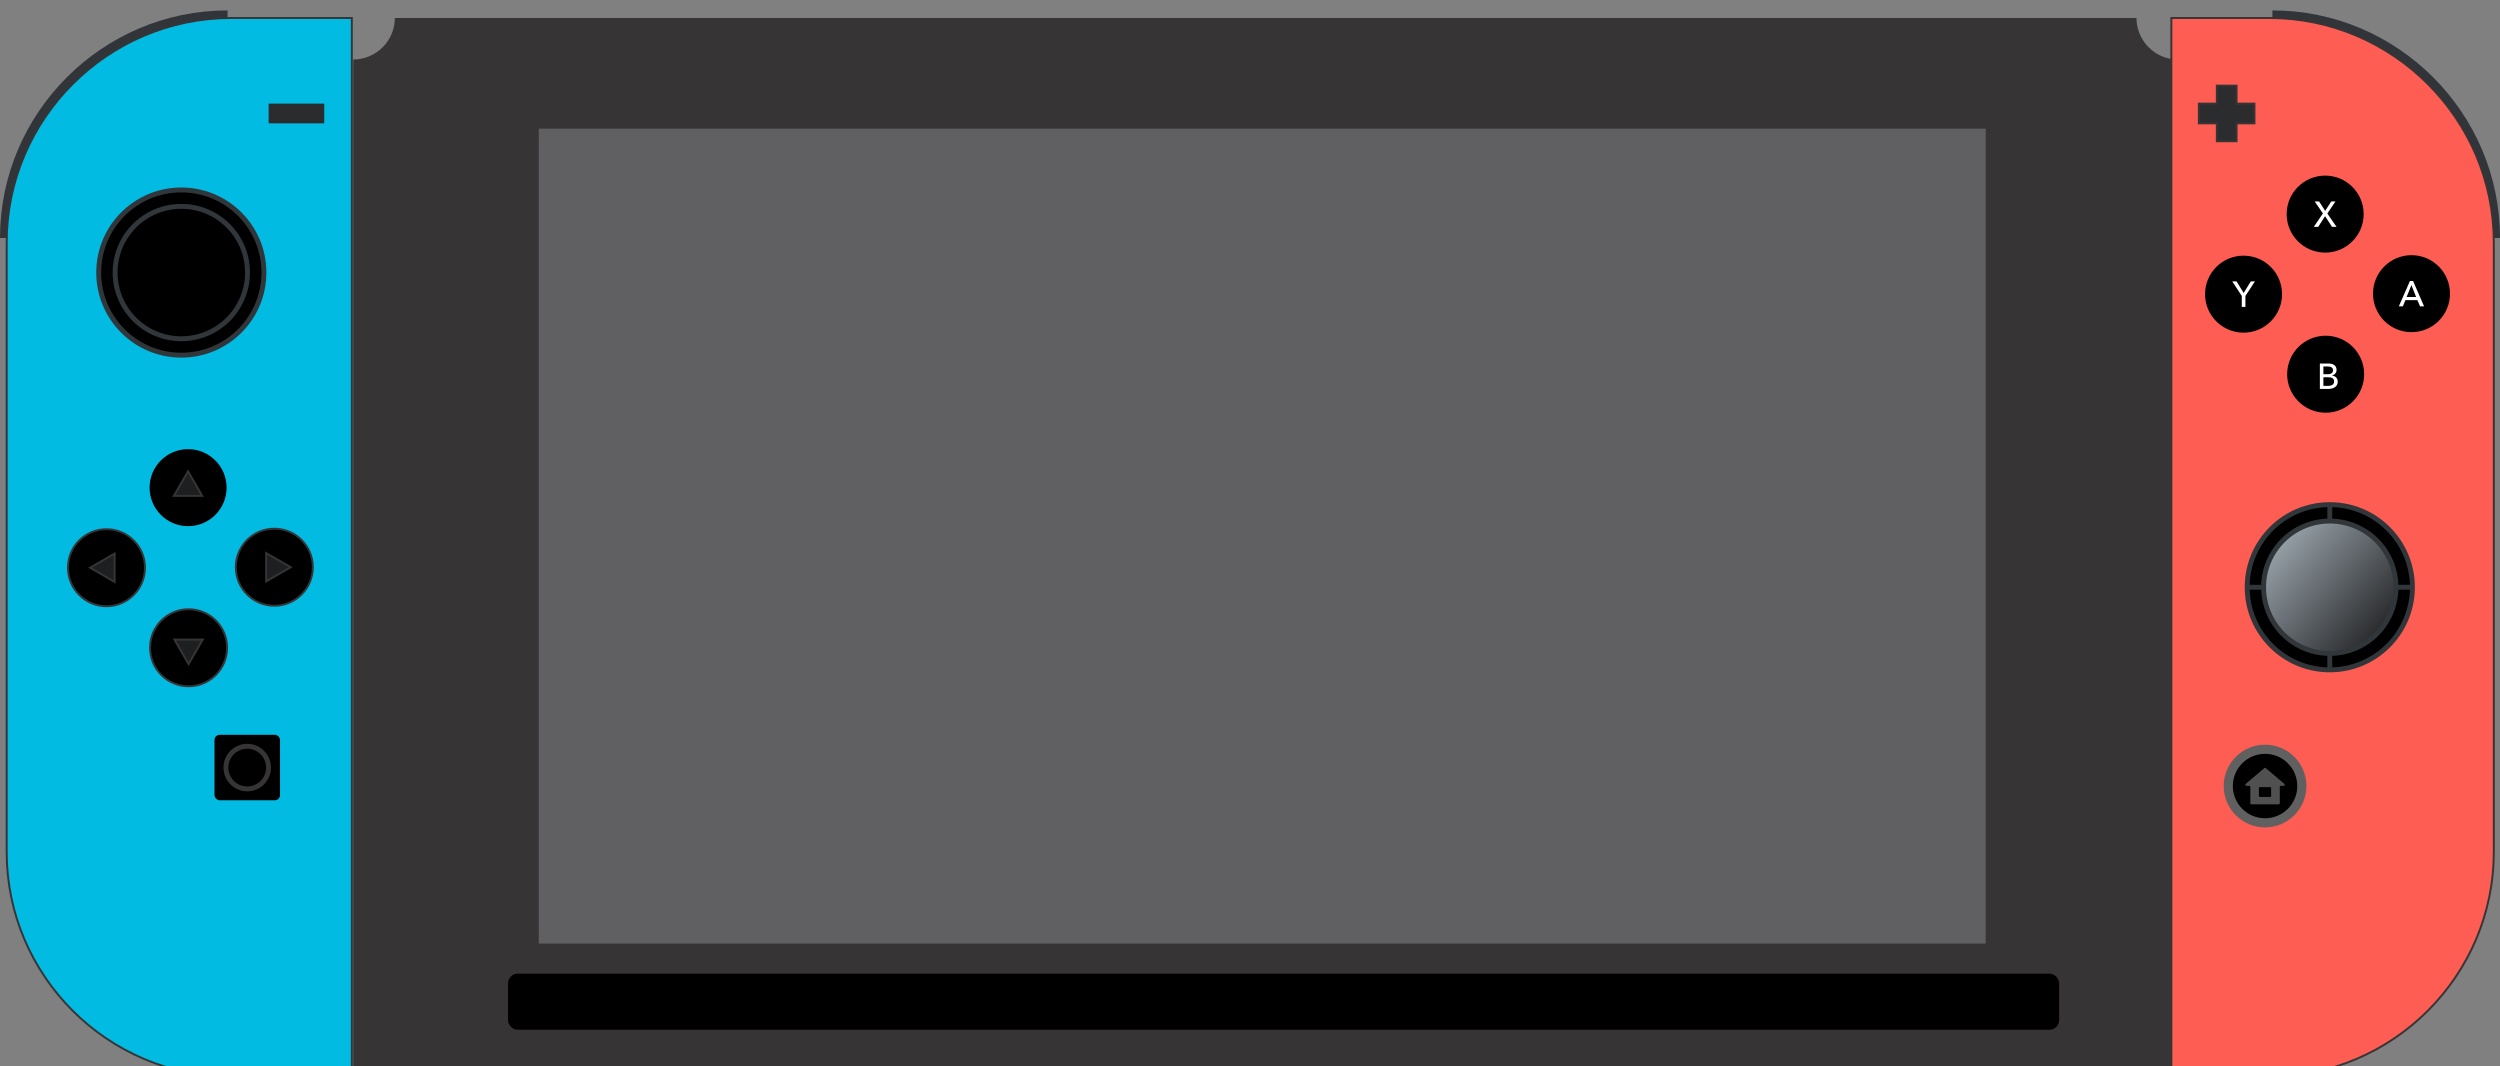 <?xml version="1.0" encoding="UTF-8" standalone="no"?>
<!-- Creator: CorelDRAW X7 -->

<svg
   xmlns:dc="http://purl.org/dc/elements/1.1/"
   xmlns:cc="http://creativecommons.org/ns#"
   xmlns:rdf="http://www.w3.org/1999/02/22-rdf-syntax-ns#"
   xmlns:svg="http://www.w3.org/2000/svg"
   xmlns="http://www.w3.org/2000/svg"
   xmlns:xlink="http://www.w3.org/1999/xlink"
   xmlns:sodipodi="http://sodipodi.sourceforge.net/DTD/sodipodi-0.dtd"
   xmlns:inkscape="http://www.inkscape.org/namespaces/inkscape"
   xml:space="preserve"
   width="254.528mm"
   height="108.561mm"
   version="1.1"
   style="shape-rendering:geometricPrecision; text-rendering:geometricPrecision; image-rendering:optimizeQuality; fill-rule:evenodd; clip-rule:evenodd"
   viewBox="0 0 25453 10856"
   id="svg101"
   sodipodi:docname="switch.svg"
   inkscape:version="1.0.2 (e86c870879, 2021-01-15, custom)"><rect x="0" y="0" width="25453" height="10856" fill="#808080" stroke="none"/><sodipodi:namedview
   pagecolor="#ffffff"
   bordercolor="#666666"
   borderopacity="1"
   objecttolerance="10"
   gridtolerance="10"
   guidetolerance="10"
   inkscape:pageopacity="0"
   inkscape:pageshadow="2"
   inkscape:window-width="2560"
   inkscape:window-height="1360"
   id="namedview103"
   showgrid="false"
   inkscape:zoom="1.4741921"
   inkscape:cx="455.71868"
   inkscape:cy="146.35767"
   inkscape:window-x="-11"
   inkscape:window-y="-11"
   inkscape:window-maximized="1"
   inkscape:current-layer="svg101" />
 <defs
   id="defs12">
  <style
   type="text/css"
   id="style2">
   <![CDATA[
    .str2 {stroke:#373435;stroke-width:50}
    .str1 {stroke:#30363A;stroke-width:50}
    .str0 {stroke:#373435;stroke-width:20}
    .fil10 {fill:none}
    .fil2 {fill:#606062}
    .fil1 {fill:#373435}
    .fil9 {fill:#1D1F21}
    .fil4 {fill:#2B2C2E}
    .fil0 {fill:#30363A}
    .fil8 {fill:#56616A}
    .fil3 {fill:#949EA5}
    .fil7 {fill:#B5C0C7}
    .fil13 {fill:#FEFEFE;fill-rule:nonzero}
    .fil14 {fill:#2B2C2E;fill-rule:nonzero}
    .fil12 {fill:url(#id0)}
    .fil11 {fill:url(#id1)}
    .fil5 {fill:url(#id2)}
    .fil6 {fill:url(#id3)}
   ]]>
  </style>
  <linearGradient
   id="id0"
   gradientUnits="userSpaceOnUse"
   x1="24221.1"
   y1="6309.94"
   x2="23217.9"
   y2="5435.36">
   <stop
   offset="0"
   style="stop-opacity:1; stop-color:#2B2C2E"
   id="stop4" />
   <stop
   offset="1"
   style="stop-opacity:1; stop-color:#949EA5"
   id="stop6" />
  </linearGradient>
  <linearGradient
   id="id1"
   gradientUnits="userSpaceOnUse"
   xlink:href="#id0"
   x1="24345.9"
   y1="6418.72"
   x2="23093.1"
   y2="5326.58">
  </linearGradient>
  <linearGradient
   id="id2"
   gradientUnits="userSpaceOnUse"
   xlink:href="#id0"
   x1="2472.25"
   y1="3214.63"
   x2="1219.51"
   y2="2122.49">
  </linearGradient>
  <linearGradient
   id="id3"
   gradientUnits="userSpaceOnUse"
   xlink:href="#id0"
   x1="2347.48"
   y1="3105.85"
   x2="1344.28"
   y2="2231.27">
  </linearGradient>
 <linearGradient
   inkscape:collect="always"
   xlink:href="#id0"
   id="linearGradient930"
   gradientUnits="userSpaceOnUse"
   x1="24221.1"
   y1="6309.94"
   x2="23217.9"
   y2="5435.36" /></defs>
 <g
   id="Capa_x0020_1"
   transform="translate(0,105.834)">
  <g
   id="_2497485212656">
   <path
   d="M 25453,2317 C 25453,1043 24410,0 23136,0 V 2317 Z"
   id="right_trigger"
   style="fill:#313539;fill-opacity:1;" />
   <path
   d="M 0,2317 C 0,1043 1043,0 2317,0 V 2317 Z"
   id="left_trigger"
   style="fill:#313539;fill-opacity:1;" />
   <path
   d="M 4020,77 H 21752 C 21752,286 21906,462 22107,495 V 10856 H 3596 V 500 C 3829,500 4020,310 4020,77 Z"
   id="screen_border"
   style="fill:#373435;fill-opacity:1;" />
   <path
   d="M 4398,421 H 21453 C 21577,421 21678,522 21678,646 V 10144 C 21678,10268 21577,10369 21453,10369 H 20396 V 10273 C 20396,10214 20348,10167 20290,10167 H 19642 C 19584,10167 19536,10214 19536,10273 V 10369 H 10052 V 10126 C 10052,10046 9968,9980 9863,9980 9759,9980 9675,10046 9675,10126 V 10369 H 6315 V 10273 C 6315,10214 6267,10167 6209,10167 H 5561 C 5502,10167 5455,10214 5455,10273 V 10369 H 4398 C 4274,10369 4173,10268 4173,10144 V 646 C 4173,522 4274,421 4398,421 Z"
   id="path21"
   class="fil1 str0" />
   <rect
   x="5485"
   y="1204"
   width="14732"
   height="8297"
   id="rect23"
   style="fill:#606062;fill-opacity:1;" />
   <path
   class="fil3 str0"
   d="M 22107,77 H 23104 C 24361,77 25390,1106 25390,2363 V 8570 C 25390,9827 24361,10856 23104,10856 H 22107 Z"
   id="right_con"
   style="fill:#FE5D53;fill-opacity:1" />
   <path
   class="fil3 str0"
   d="M 2354,77 H 3582 V 10856 H 2354 C 1097,10856 68,9827 68,8570 V 2363 C 68,1106 1097,77 2354,77 Z"
   id="left_con"
   style="fill:#01BBE2;fill-opacity:1" />
   <rect
   x="2735"
   y="949"
   width="566"
   height="201"
   id="left_up_button"
   style="fill:#2B2C2E;fill-opacity:1;" />
   <circle
   class="fil5 str1"
   cx="1846"
   cy="2669"
   r="841"
   id="left_analog"
   style="fill:#000000;fill-opacity:1;" />
   <circle
   class="fil6 str1"
   cx="1846"
   cy="2669"
   r="674"
   id="left_analog_inner"
   style="fill:#000000;fill-opacity:1;" />
   <circle
   cx="23061"
   cy="7897"
   r="421"
   id="home_outter"
   style="fill:#606060;fill-opacity:1" />
   <circle
   cx="1915"
   cy="4859"
   r="392"
   id="arrow_up"
   style="fill:#000000;fill-opacity:1;" />
   <circle
   class="fil8 str0"
   cx="2793"
   cy="5669"
   r="392"
   id="arrow_right"
   style="fill:#000000;fill-opacity:1;" />
   <circle
   class="fil8 str0"
   cx="1920"
   cy="6489"
   r="392"
   id="arrow_down"
   style="fill:#000000;fill-opacity:1;" />
   <circle
   class="fil8 str0"
   cx="1084"
   cy="5674"
   r="392"
   id="arrow_left"
   style="fill:#000000;fill-opacity:1;" />
   <polygon
   class="fil9 str0"
   points="1915,4693 1987,4818 2059,4943 1915,4943 1770,4943 1842,4818 "
   id="polygon45" />
   <polygon
   class="fil9 str0"
   points="2960,5669 2835,5741 2710,5813 2710,5669 2710,5525 2835,5597 "
   id="polygon47" />
   <polygon
   class="fil9 str0"
   points="917,5674 1042,5602 1167,5530 1167,5674 1167,5819 1042,5746 "
   id="polygon49" />
   <polygon
   class="fil9 str0"
   points="1920,6656 1848,6531 1776,6406 1920,6406 2064,6406 1992,6531 "
   id="polygon51" />
   <rect
   x="2184"
   y="7375"
   width="667"
   height="667"
   rx="53"
   ry="53"
   id="left_o_button"
   style="fill:#000000;fill-opacity:1;" />
   <circle
   class="fil10 str2"
   cx="2517"
   cy="7709"
   r="217"
   id="left_o_button_inner" />
   <circle
   class="fil8"
   cx="23061"
   cy="7897"
   r="328"
   id="home_inner"
   style="fill:#000000;fill-opacity:1;" />
   <line
   x1="1846"
   y1="3342"
   x2="1846"
   y2="3510"
   id="line59"
   style="fill:#30363A;fill-opacity:1;" />
   <line
   x1="1005"
   y1="2669"
   x2="1172"
   y2="2669"
   id="line61"
   style="fill:#808080;fill-opacity:1;" />
   <line
   x1="1846"
   y1="1995"
   x2="1846"
   y2="1827"
   id="line63"
   style="fill:#ffffff;" />
   <line
   x1="2520"
   y1="2669"
   x2="2687"
   y2="2669"
   id="line65"
   style="fill:#ffffff;" />
   <polygon
   class="fil4 str0"
   points="22387,1150 22570,1150 22570,1332 22771,1332 22771,1150 22953,1150 22953,949 22771,949 22771,766 22570,766 22570,949 22387,949 "
   id="polygon67" />
   <circle
   cx="23673"
   cy="2074"
   r="392"
   id="x_button"
   style="fill:#000000;fill-opacity:1;" />
   <circle
   cx="24552"
   cy="2884"
   r="392"
   id="a_button"
   style="fill:#000000;fill-opacity:1;" />
   <circle
   cx="23678"
   cy="3704"
   r="392"
   id="b_button"
   style="fill:#000000;fill-opacity:1;" />
   <circle
   cx="22842"
   cy="2889"
   r="392"
   id="y_button"
   style="fill:#000000;fill-opacity:1;" />
   <circle
   class="fil11 str1"
   cx="23720"
   cy="5873"
   r="841"
   id="right_analog"
   style="fill:#000000;fill-opacity:1;" />
   <circle
   class="fil12 str1"
   cx="23720"
   cy="5873"
   r="674"
   id="circle79"
   style="fill:url(#linearGradient930)" />
   <line
   class="fil10 str1"
   x1="23720"
   y1="6546"
   x2="23720"
   y2="6714"
   id="line81" />
   <line
   class="fil10 str1"
   x1="22878"
   y1="5873"
   x2="23046"
   y2="5873"
   id="line83" />
   <line
   class="fil10 str1"
   x1="23720"
   y1="5199"
   x2="23720"
   y2="5031"
   id="line85" />
   <line
   class="fil10 str1"
   x1="24393"
   y1="5873"
   x2="24561"
   y2="5873"
   id="line87" />
   <polygon
   points="22916,2759 22958,2759 22861,2907 22861,3019 22824,3019 22824,2907 22727,2759 22771,2759 22843,2877 "
   id="y_letter"
   style="fill:#ffffff;fill-opacity:1" />
   <polygon
   points="23672,2095 23602,2204 23557,2204 23650,2067 23566,1945 23611,1945 23673,2041 23735,1945 23778,1945 23695,2068 23789,2204 23743,2204 "
   id="polygon91"
   style="fill:#ffffff;fill-opacity:1" />
   <path
   d="M 24502,2918 H 24599 L 24551,2797 Z M 24464,3013 H 24423 L 24536,2755 H 24568 L 24680,3013 H 24639 L 24612,2950 H 24490 Z"
   id="a_letter"
   style="fill:#ffffff;fill-opacity:1" />
   <path
   d="M 23655,3823 H 23700 C 23731,3823 23764,3814 23764,3778 23764,3748 23743,3735 23703,3735 H 23655 Z M 23655,3704 H 23702 C 23730,3704 23753,3692 23753,3664 23753,3636 23731,3625 23696,3625 H 23655 Z M 23619,3595 H 23708 C 23747,3595 23789,3611 23789,3660 23789,3689 23771,3709 23744,3717 V 3718 C 23777,3722 23801,3744 23801,3780 23801,3830 23758,3854 23704,3854 H 23619 Z"
   id="path95"
   style="fill:#ffffff;fill-opacity:1" />
   <path
   d="M 23123,7995 C 23123,8004 23119,8008 23111,8008 H 23011 C 23002,8008 22998,8004 22998,7995 V 7920 C 22998,7911 23002,7908 23011,7908 H 23111 C 23119,7908 23123,7911 23123,7920 Z M 23255,7873 C 23193,7820 23131,7767 23069,7715 23063,7709 23058,7709 23053,7715 22990,7767 22928,7820 22866,7873 22855,7883 22859,7895 22874,7895 H 22898 C 22907,7895 22911,7899 22911,7908 V 8070 C 22911,8079 22914,8083 22923,8083 H 23198 C 23207,8083 23211,8079 23211,8070 V 7908 C 23211,7899 23214,7895 23223,7895 H 23247 C 23262,7895 23267,7883 23255,7873 Z"
   id="home"
   style="fill:#505050;fill-opacity:1" />
  </g>
 </g>
<rect
   style="fill:#000000;stroke:#000000;stroke-width:70.001;"
   id="rect934"
   width="15722.443"
   height="500.715"
   x="5207.434"
   y="9948.262"
   ry="63.501" /></svg>
